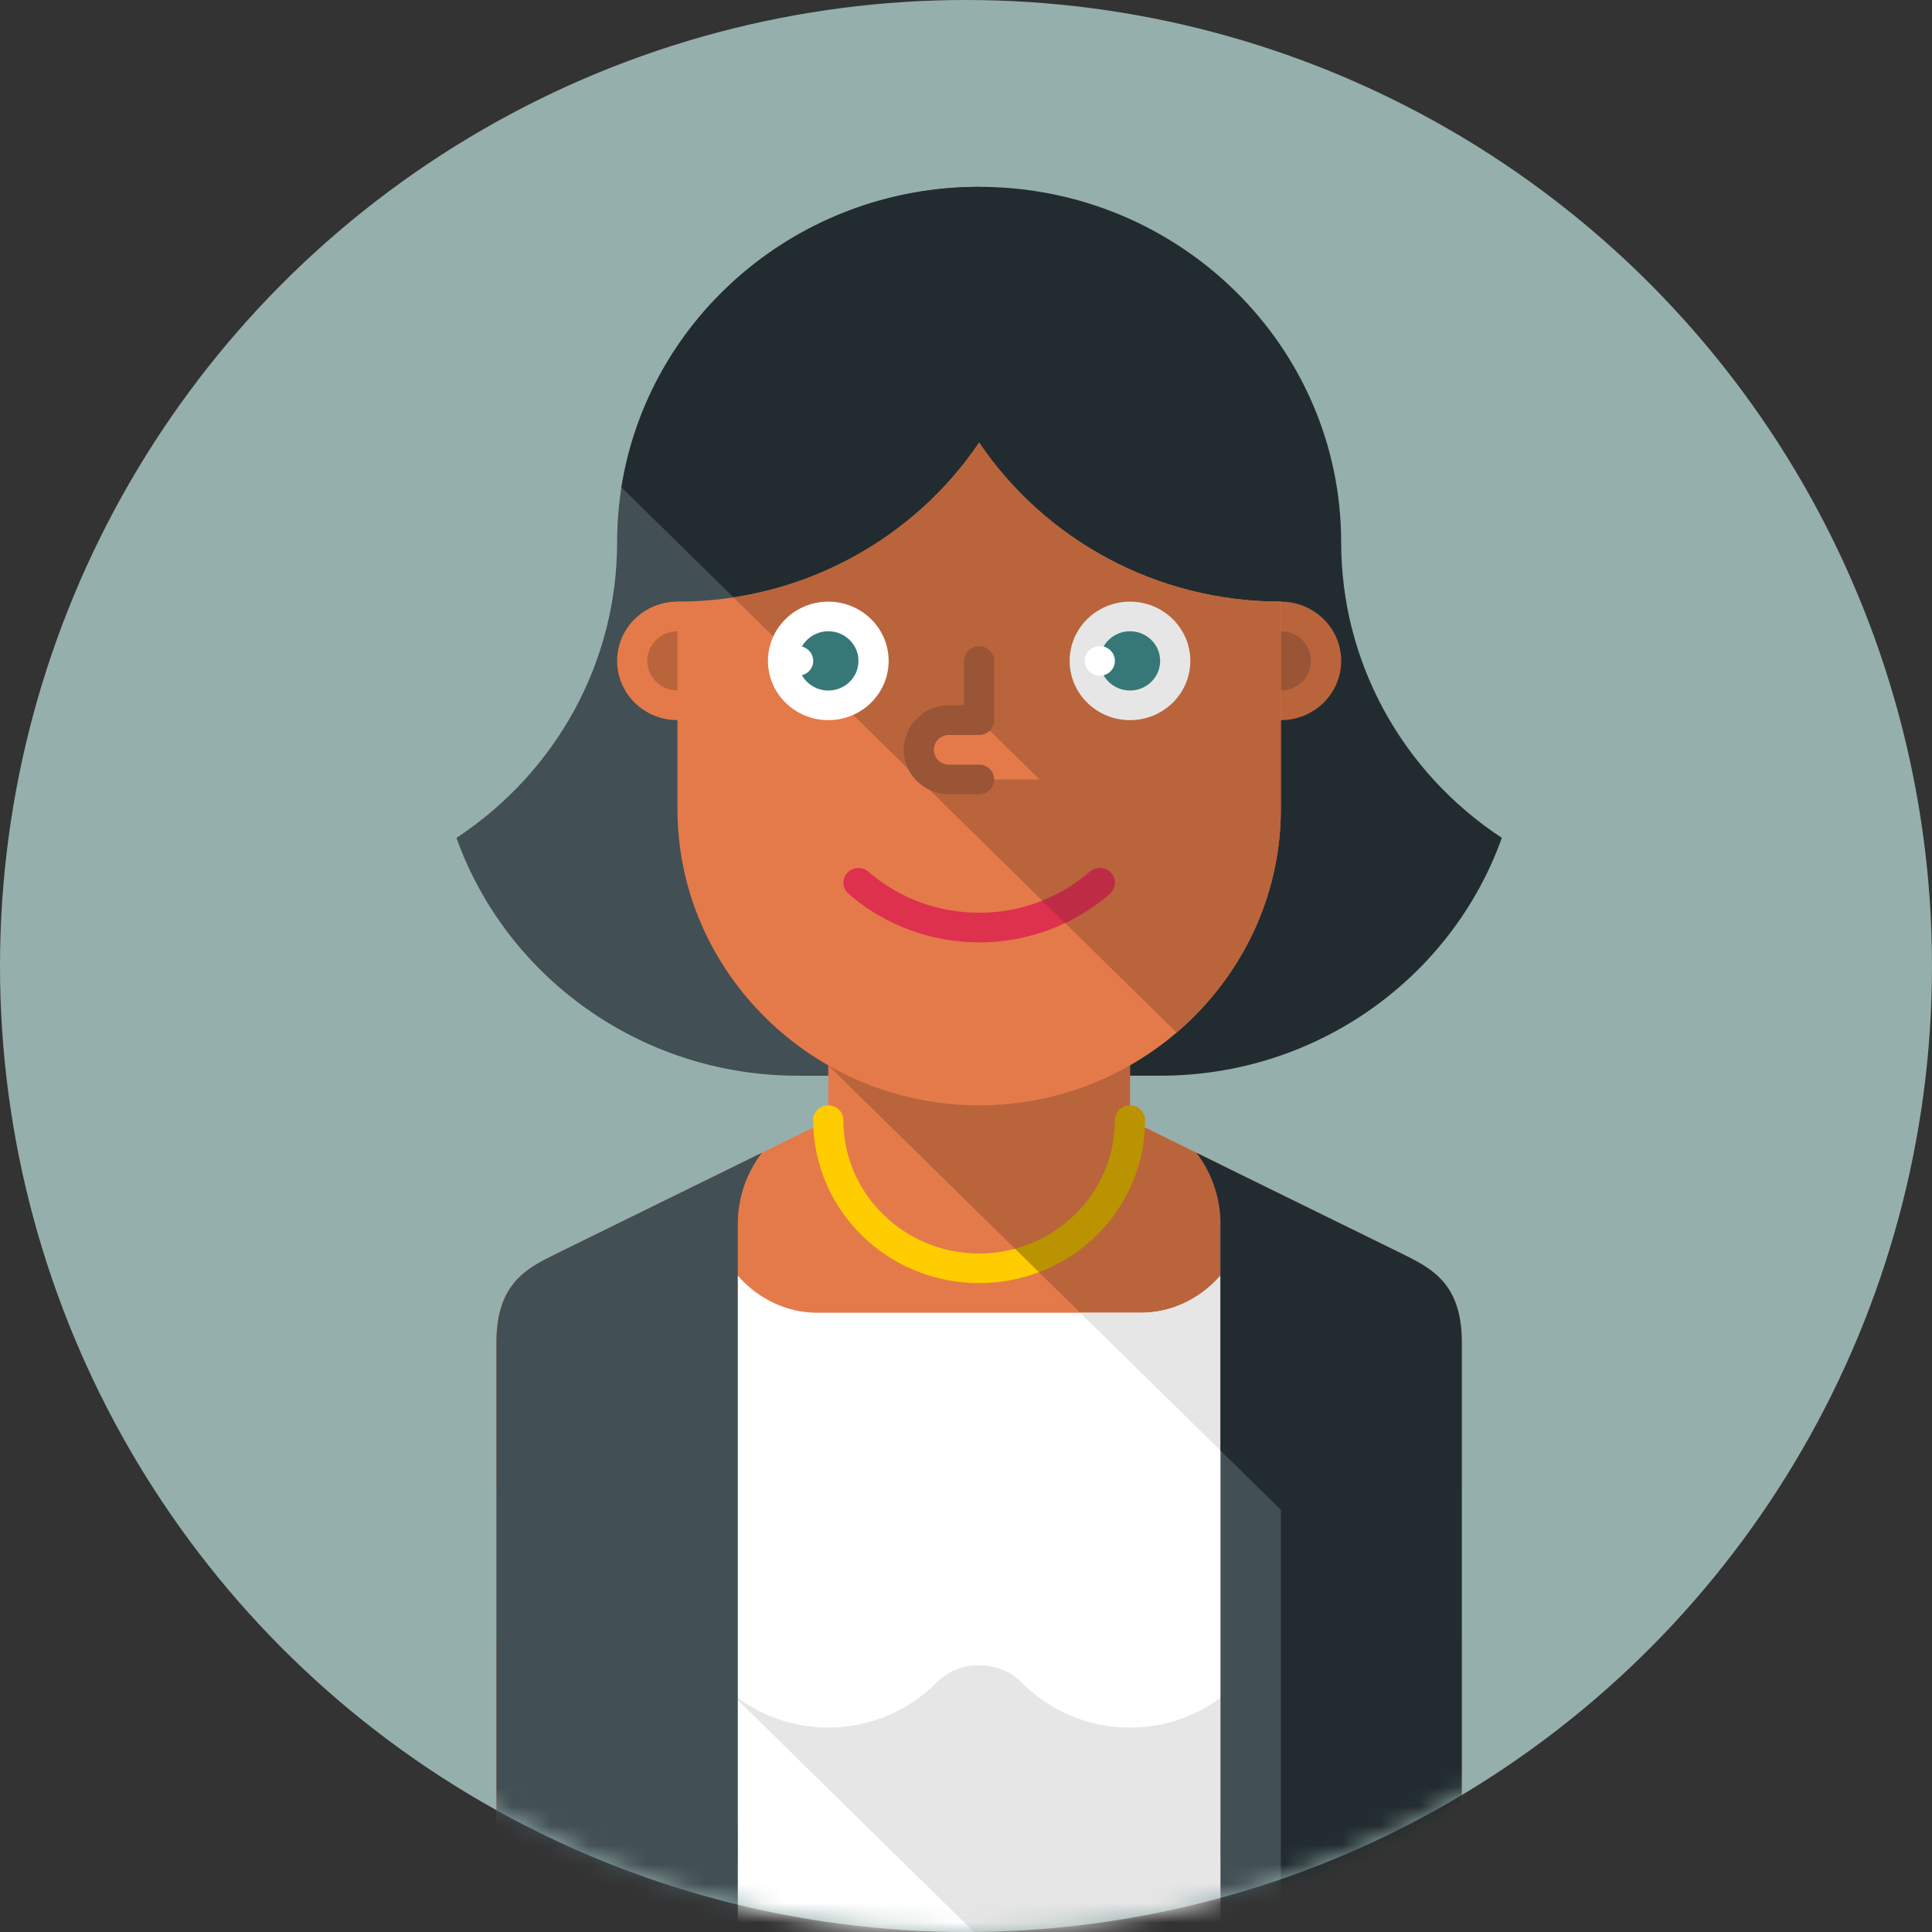 <?xml version="1.0" encoding="UTF-8" standalone="no"?>
<svg width="100px" height="100px" viewBox="0 0 100 100" version="1.1" xmlns="http://www.w3.org/2000/svg" xmlns:xlink="http://www.w3.org/1999/xlink" xmlns:sketch="http://www.bohemiancoding.com/sketch/ns">
    <rect x="0" y="0" width="100" height="100" fill="#333333" stroke="none"/>
    <!-- Generator: Sketch 3.5.2 (25235) - http://www.bohemiancoding.com/sketch -->
    <title>Avatar7</title>
    <desc>Created with Sketch.</desc>
    <defs>
        <circle id="path-1" cx="50" cy="50" r="50"></circle>
    </defs>
    <g id="Page-1" stroke="none" stroke-width="1" fill="none" fill-rule="evenodd" sketch:type="MSPage">
        <g id="Avatar7" sketch:type="MSLayerGroup">
            <mask id="mask-2" sketch:name="Mask Copy 2" fill="white">
                <use xlink:href="#path-1"></use>
            </mask>
            <use id="Mask-Copy-2" fill="#95AFAC" sketch:type="MSShapeGroup" xlink:href="#path-1"></use>
            <g id="Group-2-Copy" mask="url(#mask-2)" sketch:type="MSShapeGroup">
                <g transform="translate(23, 9)">
                    <path d="M27.68,0.67 C38.029,0.67 46.417,8.909 46.419,19.073 C46.419,25.227 49.532,30.943 54.735,34.368 C52.174,41.537 45.223,46.678 37.049,46.678 L27.68,46.678 L27.68,0.67 Z" id="Fill-1" fill="#222C30"></path>
                    <path d="M27.68,46.679 L18.311,46.679 C10.137,46.679 3.187,41.538 0.626,34.369 C5.829,30.942 8.942,25.229 8.942,19.074 C8.942,8.91 17.331,0.671 27.68,0.671 L27.68,46.679 Z" id="Fill-3" fill="#424F54"></path>
                    <path d="M9.165,16.225 C10.559,7.414 18.318,0.67 27.68,0.67 L27.68,34.41 L9.165,16.225 Z" id="Fill-5" fill="#222C30"></path>
                    <path d="M52.665,68.149 L2.695,68.149 L2.695,60.481 C2.695,57.414 4.28,56.635 5.819,55.88 L19.873,48.978 L19.873,40.543 L35.488,40.543 L35.488,48.978 L49.542,55.88 C51.08,56.635 52.665,57.414 52.665,60.481 L52.665,68.149 Z" id="Fill-7" fill="#E47A4A"></path>
                    <path d="M51.061,68.149 L42.278,68.149 L19.872,46.144 L19.872,40.543 L35.488,40.543 L35.488,48.978 L40.157,51.272 L51.061,68.149 Z" id="Fill-9" fill="#BA643C"></path>
                    <path d="M45.535,106.368 C47.738,110.127 49.541,114.143 49.541,118.759 C49.541,119.8 49.464,120.824 49.318,121.826 L6.042,121.826 C5.896,120.824 5.819,119.8 5.819,118.759 C5.819,114.146 7.675,110.037 9.821,106.373 C13.24,100.537 15.188,93.3 15.188,86.552 C15.188,79.804 13.708,74.331 11.074,69.046 L13.626,52.046 L13.626,52.813 C13.626,56.187 16.181,58.947 19.304,58.947 L36.056,58.947 C39.179,58.947 41.734,56.187 41.734,52.813 L48.748,62.042 C43.374,68.804 40.172,78.324 40.172,86.552 C40.172,94.779 42.119,100.533 45.535,106.368" id="Fill-11" fill="#FFFFFF"></path>
                    <path d="M45.535,106.368 C46.445,107.921 47.287,109.516 47.961,111.181 L14.926,78.736 L14.918,78.678 C16.267,79.764 17.992,80.418 19.872,80.418 C22.058,80.418 24.032,79.537 25.449,78.116 C26.06,77.506 26.809,77.195 27.68,77.195 C28.551,77.195 29.301,77.506 29.91,78.116 C31.327,79.537 33.303,80.418 35.487,80.418 C37.406,80.418 39.163,79.738 40.522,78.61 C40.661,78.474 40.88,78.337 41.165,78.2 C40.515,81.027 40.172,83.859 40.172,86.552 C40.172,94.779 42.119,100.533 45.535,106.368" id="Fill-13" fill="#E6E6E6"></path>
                    <path d="M42.278,68.149 L32.909,58.948 L36.055,58.948 C39.179,58.948 41.734,56.187 41.734,52.813 L42.278,68.149 Z" id="Fill-15" fill="#E6E6E6"></path>
                    <path d="M43.295,22.141 C41.571,22.141 40.172,23.513 40.172,25.208 C40.172,26.901 41.571,28.274 43.295,28.274 C45.021,28.274 46.419,26.901 46.419,25.208 C46.419,23.513 45.021,22.141 43.295,22.141" id="Fill-17" fill="#BA643C"></path>
                    <path d="M43.295,23.674 C42.434,23.674 41.734,24.36 41.734,25.208 C41.734,26.054 42.434,26.741 43.295,26.741 C44.158,26.741 44.857,26.054 44.857,25.208 C44.857,24.36 44.158,23.674 43.295,23.674" id="Fill-19" fill="#995535"></path>
                    <path d="M12.065,22.141 C10.34,22.141 8.942,23.513 8.942,25.208 C8.942,26.901 10.34,28.274 12.065,28.274 C13.79,28.274 15.188,26.901 15.188,25.208 C15.188,23.513 13.79,22.141 12.065,22.141" id="Fill-21" fill="#E47A4A"></path>
                    <path d="M12.065,23.674 C11.202,23.674 10.504,24.36 10.504,25.208 C10.504,26.054 11.202,26.741 12.065,26.741 C12.928,26.741 13.626,26.054 13.626,25.208 C13.626,24.36 12.928,23.674 12.065,23.674" id="Fill-23" fill="#BA643C"></path>
                    <path d="M43.295,22.141 L43.295,32.876 C43.295,41.309 36.268,48.212 27.681,48.212 C19.092,48.212 12.065,41.311 12.065,32.876 L12.065,22.141 C18.582,22.141 24.323,18.87 27.68,13.911 C31.037,18.87 36.777,22.141 43.295,22.141" id="Fill-25" fill="#E47A4A"></path>
                    <path d="M43.295,22.141 L43.295,32.876 C43.295,37.48 41.2,41.629 37.9,44.446 L14.965,21.921 C20.265,21.112 24.831,18.12 27.68,13.911 C31.037,18.87 36.777,22.141 43.295,22.141" id="Fill-27" fill="#BA643C"></path>
                    <path d="M19.873,22.141 C21.597,22.141 22.996,23.513 22.996,25.208 C22.996,26.901 21.597,28.274 19.873,28.274 C18.147,28.274 16.749,26.901 16.749,25.208 C16.749,23.513 18.147,22.141 19.873,22.141" id="Fill-29" fill="#FFFFFF"></path>
                    <path d="M35.488,22.141 C37.212,22.141 38.611,23.513 38.611,25.208 C38.611,26.901 37.212,28.275 35.488,28.275 C33.763,28.275 32.365,26.901 32.365,25.208 C32.365,23.513 33.763,22.141 35.488,22.141" id="Fill-31" fill="#E6E6E6"></path>
                    <path d="M19.873,23.674 C20.734,23.674 21.434,24.36 21.434,25.208 C21.434,26.054 20.734,26.741 19.873,26.741 C19.01,26.741 18.311,26.054 18.311,25.208 C18.311,24.36 19.01,23.674 19.873,23.674" id="Fill-33" fill="#367878"></path>
                    <path d="M35.488,23.674 C36.35,23.674 37.049,24.36 37.049,25.208 C37.049,26.054 36.35,26.741 35.488,26.741 C34.625,26.741 33.927,26.054 33.927,25.208 C33.927,24.36 34.625,23.674 35.488,23.674" id="Fill-35" fill="#367878"></path>
                    <path d="M18.311,24.441 C18.742,24.441 19.092,24.784 19.092,25.208 C19.092,25.631 18.742,25.974 18.311,25.974 C17.88,25.974 17.53,25.631 17.53,25.208 C17.53,24.784 17.88,24.441 18.311,24.441" id="Fill-37" fill="#FFFFFF"></path>
                    <path d="M33.927,24.441 C34.357,24.441 34.707,24.784 34.707,25.208 C34.707,25.631 34.357,25.974 33.927,25.974 C33.495,25.974 33.146,25.631 33.146,25.208 C33.146,24.784 33.495,24.441 33.927,24.441" id="Fill-39" fill="#FFFFFF"></path>
                    <path d="M33.411,36.119 C33.733,35.839 34.225,35.869 34.509,36.186 C34.793,36.501 34.764,36.983 34.442,37.264 C32.57,38.887 30.177,39.778 27.681,39.778 C25.183,39.778 22.79,38.887 20.919,37.264 C20.597,36.983 20.567,36.501 20.851,36.186 C21.136,35.869 21.627,35.839 21.95,36.119 C23.538,37.497 25.562,38.243 27.681,38.243 C29.798,38.243 31.822,37.497 33.411,36.119" id="Fill-41" fill="#DE314E"></path>
                    <path d="M30.773,56.85 C29.814,57.214 28.771,57.414 27.68,57.414 C22.937,57.414 19.092,53.638 19.092,48.979 C19.092,48.555 19.441,48.212 19.872,48.212 C20.303,48.212 20.653,48.555 20.653,48.979 C20.653,52.791 23.799,55.881 27.68,55.881 C28.323,55.881 28.946,55.795 29.538,55.636 L30.858,55.857 L30.773,56.85 Z" id="Fill-43" fill="#FFCC00"></path>
                    <path d="M34.707,48.979 C34.707,48.555 35.057,48.212 35.488,48.212 C35.918,48.212 36.268,48.555 36.268,48.979 C36.268,52.566 33.988,55.63 30.774,56.85 L29.537,55.636 C32.517,54.835 34.707,52.159 34.707,48.979" id="Fill-45" fill="#BA9400"></path>
                    <path d="M26.119,28.274 C25.256,28.274 24.557,28.961 24.557,29.808 C24.557,30.656 25.256,31.342 26.119,31.342 L27.68,31.342 L30.803,31.342 L27.68,28.274 L26.119,28.274 Z" id="Fill-47" fill="#E47A4A"></path>
                    <path d="M26.902,25.208 C26.902,24.786 27.251,24.444 27.68,24.444 C28.11,24.444 28.457,24.786 28.457,25.208 L28.457,28.274 C28.457,28.697 28.11,29.041 27.68,29.041 L26.118,29.041 C25.685,29.041 25.337,29.384 25.337,29.808 C25.337,30.232 25.687,30.578 26.118,30.578 L27.68,30.578 C28.11,30.578 28.457,30.92 28.457,31.342 C28.457,31.764 28.11,32.105 27.68,32.105 L26.118,32.108 C24.824,32.108 23.776,31.078 23.776,29.808 C23.776,28.54 24.826,27.508 26.118,27.508 L26.902,27.508 L26.902,25.208 Z" id="Fill-51" fill="#995535"></path>
                    <path d="M32.127,38.777 L30.948,37.619 C31.84,37.263 32.673,36.76 33.411,36.12 C33.733,35.839 34.225,35.869 34.509,36.185 C34.793,36.502 34.764,36.984 34.442,37.264 C33.737,37.875 32.958,38.382 32.127,38.777" id="Fill-55" fill="#BD2C44"></path>
                    <path d="M12.065,134.095 C12.065,134.519 11.715,134.862 11.285,134.862 C10.854,134.862 10.504,134.519 10.504,134.095 L10.504,131.028 C10.504,130.604 10.154,130.261 9.723,130.261 C9.292,130.261 8.942,130.604 8.942,131.028 L8.942,135.628 C8.942,136.052 8.592,136.395 8.161,136.395 C7.733,136.395 7.386,136.058 7.38,135.638 L7.38,136.395 C7.38,136.819 7.031,137.162 6.6,137.162 C6.168,137.162 5.819,136.819 5.819,136.395 L5.819,135.628 C5.819,136.052 5.469,136.395 5.038,136.395 C4.607,136.395 4.258,136.052 4.258,135.628 L4.258,133.328 C4.258,133.752 3.908,134.095 3.477,134.095 C3.045,134.095 2.696,133.752 2.696,133.328 L2.696,75.817 L12.065,75.817 L10.503,120.293 L11.075,121.416 C11.757,122.754 12.065,124.036 12.065,125.532 L12.065,134.095 Z" id="Fill-61" fill="#E47A4A"></path>
                    <path d="M43.295,134.095 C43.295,134.519 43.646,134.862 44.076,134.862 C44.507,134.862 44.857,134.519 44.857,134.095 L44.857,131.028 C44.857,130.604 45.206,130.261 45.638,130.261 C46.068,130.261 46.418,130.604 46.418,131.028 L46.418,135.628 C46.418,136.052 46.768,136.395 47.199,136.395 C47.627,136.395 47.974,136.058 47.98,135.638 L47.98,136.395 C47.98,136.819 48.33,137.162 48.761,137.162 C49.192,137.162 49.541,136.819 49.541,136.395 L49.541,135.628 C49.541,136.052 49.891,136.395 50.322,136.395 C50.754,136.395 51.103,136.052 51.103,135.628 L51.103,133.328 C51.103,133.752 51.453,134.095 51.884,134.095 C52.315,134.095 52.665,133.752 52.665,133.328 L52.665,75.817 L43.295,75.817 L44.857,120.293 L44.285,121.416 C43.603,122.754 43.295,124.036 43.295,125.532 L43.295,134.095 Z" id="Fill-63" fill="#E47A4A"></path>
                    <path d="M40.172,54.348 L40.172,95.754 L43.295,95.754 L46.418,65.081 L40.172,54.348 Z" id="Fill-67" fill="#424F54"></path>
                    <path d="M52.664,120.292 L52.664,60.481 C52.664,57.414 51.079,56.635 49.542,55.88 L38.925,50.666 C39.722,51.711 40.172,52.999 40.172,54.348 L40.172,66.081 L43.295,69.148 L43.295,95.755 L43.295,100.849 L43.295,120.292 L52.664,120.292 Z" id="Fill-69" fill="#222C30"></path>
                    <path d="M2.695,120.292 L2.695,60.481 C2.695,57.414 4.281,56.635 5.819,55.88 L16.436,50.666 C15.637,51.711 15.188,52.999 15.188,54.348 L15.188,95.755 L12.065,95.755 L12.065,120.292 L2.695,120.292 Z" id="Fill-71" fill="#424F54"></path>
                </g>
            </g>
        </g>
    </g>
</svg>